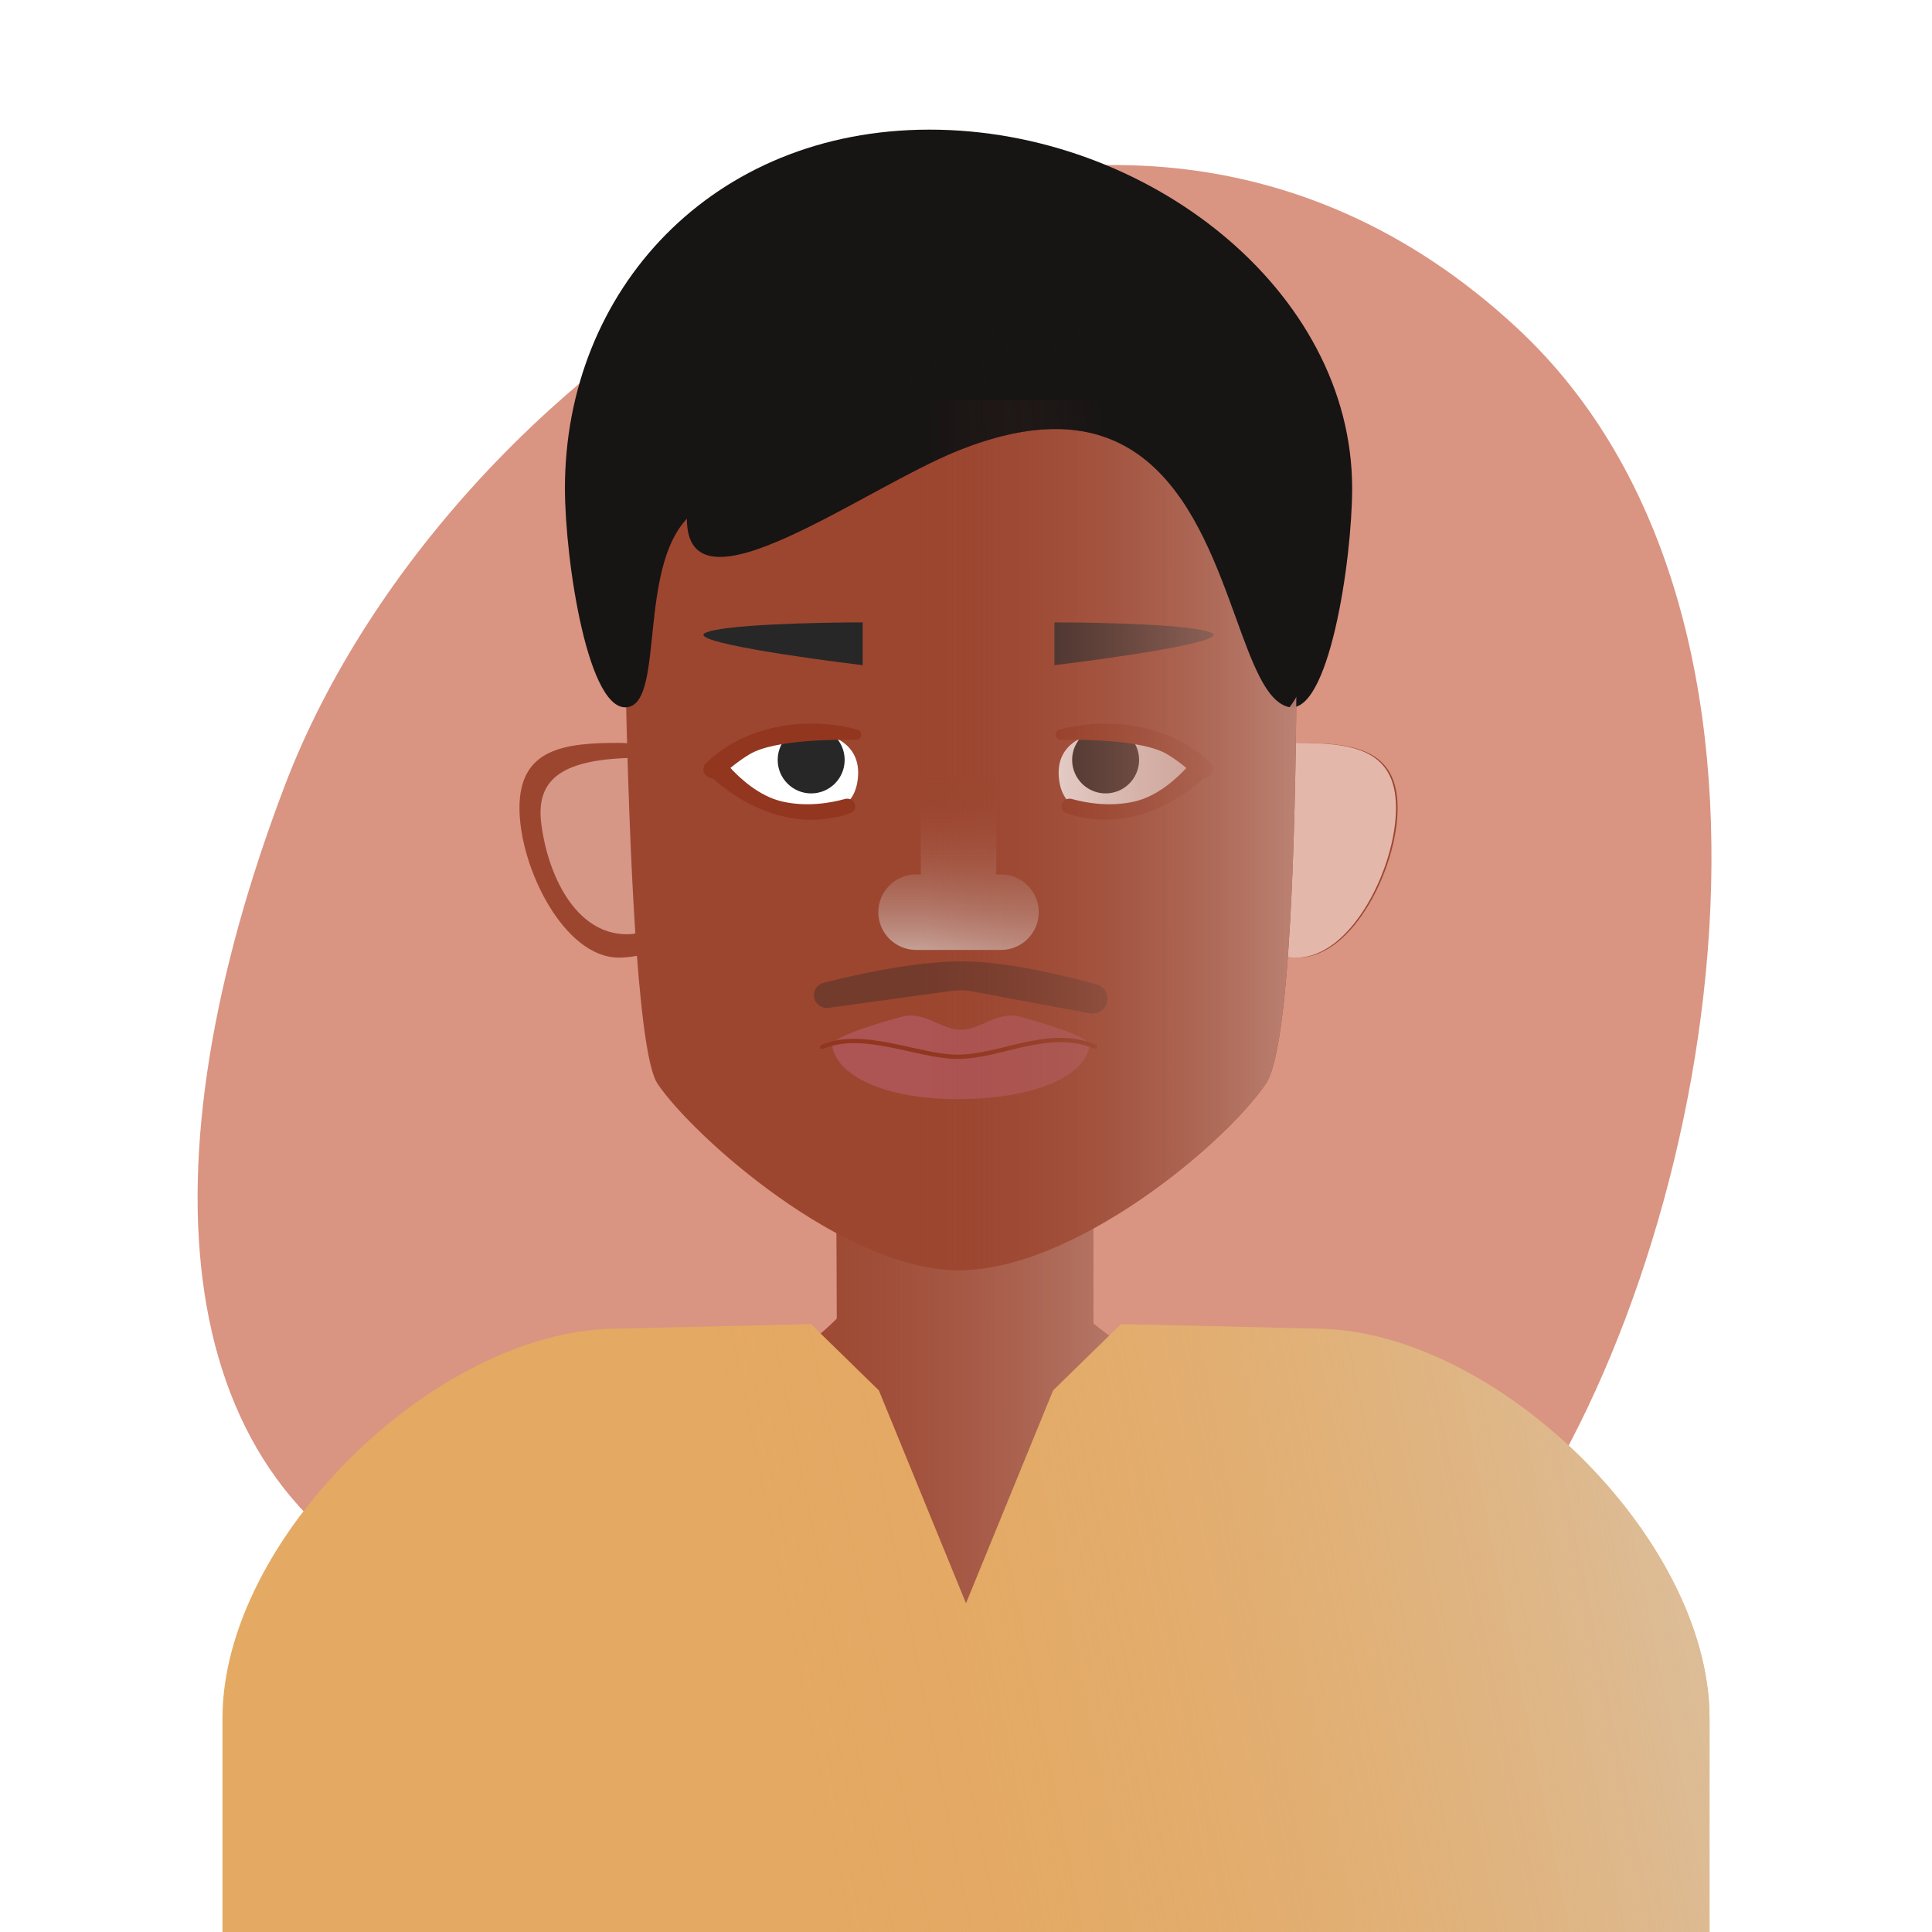 <svg width="1200" height="1200" viewBox="0 0 1200 1200" fill="none" xmlns="http://www.w3.org/2000/svg">
<rect width="1200" height="1200" fill="white"/>
<path d="M268.661 992.904C102.503 924.661 87.667 722.897 176.68 488.495C281.106 213.509 672.505 -46.774 942.195 203.653C1136.13 383.738 1066.81 770.371 942.195 951.365C689.898 1317.8 434.819 1061.15 268.661 992.904Z" fill="#DA9482"/>
<path d="M678.988 821.979C800.993 924.125 1023.41 789.807 1054.78 1197.11H144.187C185.301 785.474 397.481 941.311 519.746 819.046C519.746 774.013 519.008 701.762 519.008 656.733H678.939L678.988 821.979Z" fill="#9C4630"/>
<path d="M678.988 821.979C800.993 924.125 1023.41 789.807 1054.78 1197.11H144.187C185.301 785.474 397.481 941.311 519.746 819.046C519.746 774.013 519.008 701.762 519.008 656.733H678.939L678.988 821.979Z" fill="url(#paint0_linear)" style="mix-blend-mode:multiply"/>
<path d="M868.086 501.836C868.086 538.664 840.465 594.778 806.393 594.778C772.321 594.778 744.701 564.923 744.701 528.094C744.701 491.265 772.321 461.409 806.393 461.409C840.465 461.409 868.086 465.007 868.086 501.836Z" fill="#9C4630"/>
<path d="M854.299 512.124C857.925 484.925 842.965 471.892 798.767 470.759C792.156 502.491 782.721 578.858 797.634 580.122C831.066 582.955 849.766 546.122 854.299 512.124Z" fill="#D69787" style="mix-blend-mode:multiply"/>
<path d="M867.084 501.836C867.084 538.665 839.463 594.779 805.391 594.779C771.319 594.779 743.699 564.923 743.699 528.094C743.699 491.265 771.319 461.41 805.391 461.41C839.463 461.41 867.084 465.007 867.084 501.836Z" fill="#E4B7AB" style="mix-blend-mode:multiply"/>
<path d="M322.646 501.836C322.646 538.665 350.267 594.779 384.339 594.779C418.41 594.779 446.031 564.923 446.031 528.094C446.031 491.265 418.41 461.41 384.339 461.41C350.267 461.41 322.646 465.007 322.646 501.836Z" fill="#9C4630"/>
<path d="M336.255 512.124C332.628 484.925 347.588 471.892 391.786 470.759C398.397 502.491 407.832 578.858 392.92 580.122C359.487 582.955 340.788 546.123 336.255 512.124Z" fill="#D69787" style="mix-blend-mode:multiply"/>
<path d="M386.721 248.602H804.012C804.012 248.602 812.76 634.484 786.2 673.209C759.641 711.935 666.545 789.014 595.367 789.014C524.189 789.014 430.972 706.368 408.449 673.209C385.926 640.051 386.721 248.602 386.721 248.602Z" fill="#9C4630"/>
<path d="M839.839 303.227C839.839 348.302 825.14 445.827 799.871 438.997C756.184 427.19 765.816 211.613 595.367 279.768C535.638 303.651 426.639 385.921 426.639 322.229C396.974 353.467 412.018 433.279 390.863 438.997C365.593 445.827 350.894 348.302 350.894 303.227C350.894 180.227 442.358 80.516 577.376 80.516C712.395 80.516 839.839 180.227 839.839 303.227Z" fill="#171414"/>
<path d="M535.821 413.151V386.585C507.318 386.585 447.821 387.914 437.859 393.227C427.897 398.54 499.016 408.724 535.821 413.151Z" fill="#272727"/>
<path d="M654.908 413.151V386.585C683.411 386.585 742.908 387.913 752.87 393.226C762.832 398.54 691.713 408.723 654.908 413.151Z" fill="#272727"/>
<path fill-rule="evenodd" clip-rule="evenodd" d="M595.365 464.004C582.419 464.004 571.923 474.5 571.923 487.447V540.192C571.923 541.184 571.985 542.162 572.105 543.123H568.993C556.046 543.123 545.55 553.618 545.55 566.565C545.55 579.512 556.046 590.007 568.993 590.007H621.738C634.685 590.007 645.18 579.512 645.18 566.565C645.18 553.618 634.685 543.123 621.738 543.123H618.626C618.746 542.162 618.808 541.184 618.808 540.192V487.446C618.808 474.5 608.312 464.004 595.365 464.004Z" fill="url(#paint1_linear)" style="mix-blend-mode:multiply"/>
<path d="M452.765 477.887C450.763 491.701 472.516 501.46 493.58 504.584C509.829 505.209 530.067 506.752 532.776 483.948C535.484 461.145 515.038 453.799 496.682 454.111C478.326 454.423 455.356 460.004 452.765 477.887Z" fill="white"/>
<circle cx="503.834" cy="471.998" r="20.798" fill="#272727"/>
<path d="M436.87 477.696C436.829 482.893 444.325 485.613 448.076 482.014C452.654 477.621 458.527 472.751 465.522 468.525C480.936 459.212 519.995 459.316 531.549 459.565C533.357 459.604 534.868 458.187 534.932 456.38C534.984 454.891 534.024 453.552 532.585 453.168C502.649 445.174 464.248 449.191 438.412 474.049C437.423 475.001 436.88 476.324 436.87 477.696Z" fill="#92361F"/>
<path d="M441.46 477.868C442.888 473.261 449.278 472.172 452.512 475.749C459.751 483.756 471.649 494.5 485.62 497.772C501.533 501.498 516.821 498.495 524.825 496.254C527.747 495.436 530.894 497.4 531.186 500.42C531.38 502.422 530.238 504.326 528.342 504.997C496.991 516.079 465.716 503.832 443.042 483.706C441.403 482.251 440.811 479.961 441.46 477.868Z" fill="#92361F"/>
<path d="M737.788 477.887C739.79 491.701 718.036 501.46 696.973 504.584C680.723 505.209 660.485 506.752 657.777 483.948C655.069 461.145 675.515 453.799 693.871 454.111C712.226 454.423 735.196 460.004 737.788 477.887Z" fill="white"/>
<circle r="20.798" transform="matrix(-1 0 0 1 686.718 471.998)" fill="#272727"/>
<path d="M753.683 477.696C753.724 482.893 746.227 485.613 742.477 482.014C737.898 477.621 732.026 472.751 725.031 468.525C709.617 459.212 670.558 459.316 659.003 459.565C657.195 459.604 655.684 458.187 655.621 456.38C655.569 454.891 656.528 453.552 657.967 453.168C687.904 445.174 726.305 449.191 752.141 474.049C753.13 475.001 753.672 476.324 753.683 477.696Z" fill="#92361F"/>
<path d="M749.091 477.868C747.663 473.261 741.273 472.172 738.039 475.749C730.8 483.756 718.902 494.5 704.931 497.772C689.018 501.498 673.73 498.495 665.726 496.254C662.805 495.436 659.658 497.4 659.365 500.42C659.171 502.422 660.313 504.326 662.21 504.997C693.56 516.079 724.835 503.832 747.509 483.706C749.148 482.251 749.74 479.961 749.091 477.868Z" fill="#92361F"/>
<path d="M676.774 648.938C675.53 643.339 644.733 634.504 633.534 631.518C619.307 627.724 609.253 639.606 596.809 639.606C584.364 639.605 574.311 627.724 560.084 631.518C548.885 634.504 518.088 643.339 516.844 648.938C518.827 667.447 548.553 683.118 596.702 682.688C644.851 682.258 674.791 667.447 676.774 648.938Z" fill="#AD5454"/>
<path d="M510.656 650.268C536.166 639.262 570.219 656.386 594.853 656.386C621.68 656.386 651.319 637.99 680.075 650.079" stroke="#92361F" stroke-width="2.656" stroke-linecap="round"/>
<path d="M597.266 597.108C566.497 597.108 527.154 606.414 511.349 610.504C507.352 611.539 504.899 615.499 505.663 619.556C506.452 623.744 510.387 626.576 514.608 625.994L591.417 615.408C595.41 614.858 599.465 614.953 603.428 615.691L676.887 629.375C681.242 630.186 685.563 627.809 687.21 623.698C689.216 618.692 686.561 613.067 681.373 611.594C664.062 606.68 626.579 597.108 597.266 597.108Z" fill="#272727" fill-opacity="0.35"/>
<path d="M386.721 248.602H804.012C804.012 248.602 812.76 634.484 786.2 673.209C759.641 711.935 666.545 789.014 595.367 789.014C524.189 789.014 430.972 706.368 408.449 673.209C385.926 640.051 386.721 248.602 386.721 248.602Z" fill="url(#paint2_linear)" style="mix-blend-mode:multiply"/>
<path fill-rule="evenodd" clip-rule="evenodd" d="M508.925 324.013C476.482 335.516 449.325 344.527 440.929 342.317C420.761 337.01 458.975 294.551 527.971 247.845C580.691 204.325 714.367 142.971 767.866 186.279C834.74 240.415 824.125 369.916 822.002 386.9C820.702 397.297 812.242 424.403 801.004 439.235C800.629 439.179 800.251 439.1 799.87 438.997C786.325 435.336 777.905 412.085 767.654 383.775C744.844 320.782 712.965 232.746 595.367 279.768C579.405 286.151 559.925 296.702 539.947 307.524C529.6 313.129 519.12 318.806 508.925 324.013Z" fill="url(#paint3_linear)" style="mix-blend-mode:multiply"/>
<path d="M138.189 1067.19V1200H1061.81V1067.19C1061.81 956.06 930.012 827.052 818.893 825.277L696.274 822.447L654.124 863.623L600 995.86L545.876 863.623L503.726 822.447L381.108 825.277C269.988 827.052 138.189 956.06 138.189 1067.19Z" fill="#E4A963"/>
<path d="M138.189 1067.19V1200H1061.81V1067.19C1061.81 956.06 930.012 827.052 818.893 825.277L696.274 822.447L654.124 863.623L600 995.86L545.876 863.623L503.726 822.447L381.108 825.277C269.988 827.052 138.189 956.06 138.189 1067.19Z" fill="url(#paint4_linear)" style="mix-blend-mode:multiply"/>
<defs>
<linearGradient id="paint0_linear" x1="1109.38" y1="949.989" x2="303.651" y2="949.99" gradientUnits="userSpaceOnUse">
<stop offset="0.45" stop-color="#C29083"/>
<stop offset="0.822" stop-color="#9C4630" stop-opacity="0"/>
</linearGradient>
<linearGradient id="paint1_linear" x1="595.365" y1="464.004" x2="595.365" y2="590.007" gradientUnits="userSpaceOnUse">
<stop offset="0.136" stop-color="#92361F" stop-opacity="0"/>
<stop offset="1" stop-color="#C59F95"/>
</linearGradient>
<linearGradient id="paint2_linear" x1="830.494" y1="541.876" x2="460.036" y2="541.876" gradientUnits="userSpaceOnUse">
<stop stop-color="#C29083"/>
<stop offset="0.693" stop-color="#9C4630" stop-opacity="0"/>
</linearGradient>
<linearGradient id="paint3_linear" x1="684.903" y1="250.422" x2="459.911" y2="259.719" gradientUnits="userSpaceOnUse">
<stop stop-color="#171414"/>
<stop offset="1" stop-color="#171414" stop-opacity="0"/>
</linearGradient>
<linearGradient id="paint4_linear" x1="1112.34" y1="929.175" x2="126.877" y2="1126.27" gradientUnits="userSpaceOnUse">
<stop stop-color="#DAC2A6"/>
<stop offset="0.631" stop-color="#E4A963" stop-opacity="0"/>
</linearGradient>
</defs>
</svg>
